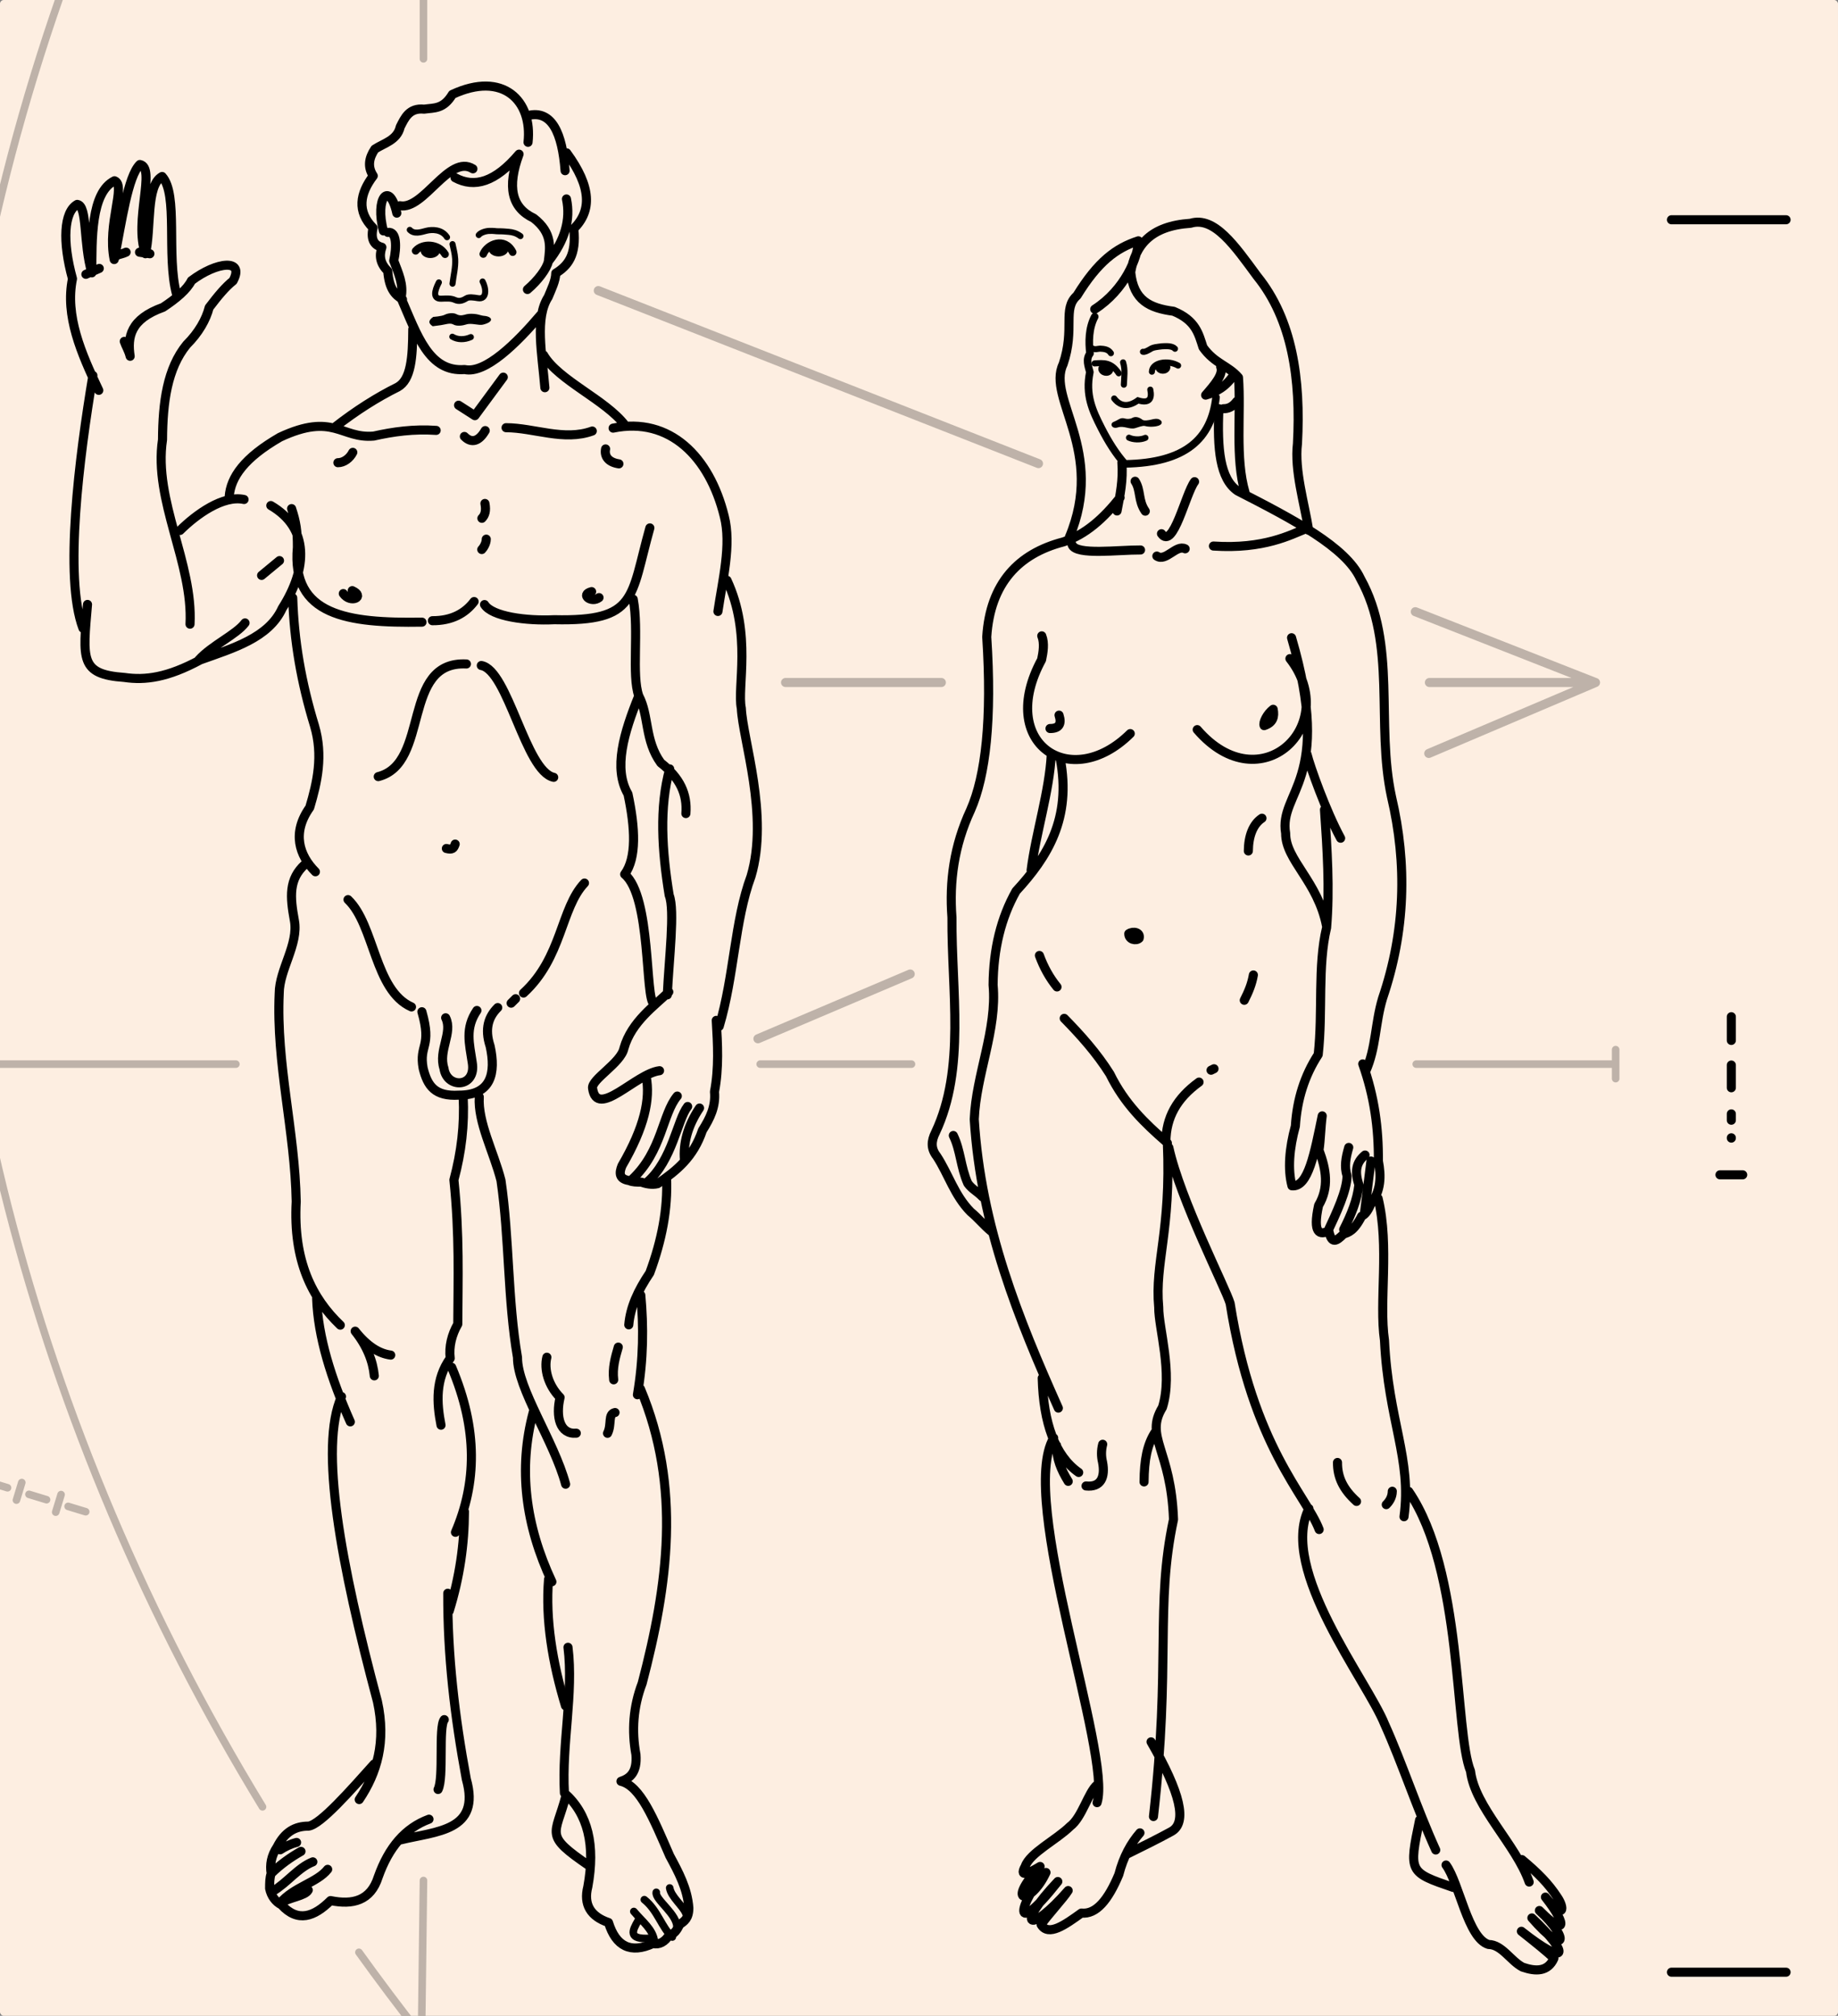 <?xml version="1.0" encoding="UTF-8" standalone="no"?>
<!-- Created with Inkscape (http://www.inkscape.org/) -->
<svg
   xmlns:dc="http://purl.org/dc/elements/1.1/"
   xmlns:cc="http://creativecommons.org/ns#"
   xmlns:rdf="http://www.w3.org/1999/02/22-rdf-syntax-ns#"
   xmlns:svg="http://www.w3.org/2000/svg"
   xmlns="http://www.w3.org/2000/svg"
   xmlns:sodipodi="http://sodipodi.sourceforge.net/DTD/sodipodi-0.dtd"
   xmlns:inkscape="http://www.inkscape.org/namespaces/inkscape"
   version="1.0"
   width="1214.872"
   height="1332.357"
   id="svg3787"
   sodipodi:version="0.32"
   inkscape:version="0.46"
   sodipodi:docname="Pioneer_plaque_humans.svg"
   inkscape:output_extension="org.inkscape.output.svg.inkscape">
  <rect width="100%" height="100%" fill="#808080" stroke="none"/>
  <sodipodi:namedview
     inkscape:window-height="718"
     inkscape:window-width="1022"
     inkscape:pageshadow="2"
     inkscape:pageopacity="0.0"
     guidetolerance="10.0"
     gridtolerance="10.0"
     objecttolerance="10.0"
     borderopacity="1.0"
     bordercolor="#666666"
     pagecolor="#ffffff"
     id="base"
     showgrid="false"
     inkscape:zoom="0.18688682"
     inkscape:cx="673.72984"
     inkscape:cy="546.88124"
     inkscape:window-x="0"
     inkscape:window-y="0"
     inkscape:current-layer="svg3787" />
  <defs
     id="defs3789">
    <inkscape:perspective
       sodipodi:type="inkscape:persp3d"
       inkscape:vp_x="0 : 666.17859 : 1"
       inkscape:vp_y="0 : 1000 : 0"
       inkscape:vp_z="1214.8722 : 666.17859 : 1"
       inkscape:persp3d-origin="607.4361 : 444.11906 : 1"
       id="perspective5964" />
  </defs>
  <rect
     style="fill:#fdeee1;fill-opacity:1;fill-rule:evenodd;stroke:none;stroke-width:5;stroke-linecap:round;stroke-linejoin:round;stroke-miterlimit:4;stroke-dasharray:none;stroke-opacity:1;display:inline;enable-background:new"
     id="rect4746"
     y="7.2998048e-08"
     x="-7.6171875e-07"
     ry="2.51"
     height="1332.357"
     width="1214.872" />
  <path
     style="fill:none;fill-rule:evenodd;stroke:#000000;stroke-width:6;stroke-linecap:round;stroke-linejoin:round;stroke-miterlimit:4;stroke-dasharray:none;display:inline;enable-background:new"
     id="path2632"
     d="M 738.334,337.724 C 740.38,326.882 742.426,317.453 741.531,305.601 M 806.854,242.487 C 808.783,247.437 802.835,254.302 796.887,261.168 C 803.781,259.245 810.69,255.348 815.662,247.488 M 817.496,265.27 C 814.519,269.196 811.563,270.161 808.615,270.139 M 750.273,318.072 C 754.16,324.023 752.144,330.918 757.007,337.864 M 753.868,363.505 C 739.127,363.395 711.58,367.138 708.682,360.206 M 764.65,367.534 C 770.517,371.526 777.484,359.733 783.359,362.738 M 802.046,360.903 C 835.446,363.127 853.209,353.389 863.066,349.514 M 767.707,352.75 C 775.489,363.666 783.629,326.217 789.584,318.365 M 902.673,708.128 C 909.669,692.386 908.803,676.586 913.841,659.843 C 928.912,615.536 930.223,571.126 919.742,526.628 C 909.289,478.182 923.435,425.971 899.187,382.358 C 889.513,361.557 855.247,343.533 818.041,324.5 C 806.306,316.516 804.487,296.76 805.667,270.117 M 876.847,612.186 C 871.169,582.53 849.65,568.55 849.782,550.783 C 845.073,523.109 881.486,516.472 853.687,421.502 M 875.451,535.181 C 877.227,560.859 878.995,587.524 876.839,613.173 C 870.753,638.792 874.465,668.433 871.304,697.035 C 862.357,710.788 857.326,726.544 856.212,744.303 C 852.171,759.08 851.086,772.891 853.954,783.771 C 864.757,784.838 868.857,762.166 873.953,737.526 C 872.912,745.415 872.853,753.311 871.82,760.213 C 876.639,773.082 878.516,784.941 871.549,796.734 C 867.479,815.459 872.386,816.483 878.304,813.565 C 880.204,822.463 883.167,820.511 888.118,815.613 C 891.073,814.648 895.012,813.69 899.999,803.856 C 901.971,802.884 903.952,800.925 905.954,796.004 C 912.899,787.172 912.972,777.302 911.079,767.416 C 911.24,745.701 908.445,724.951 900.744,703.178 M 863.928,498.573 C 865.835,506.484 876.426,536.176 886.123,554.016 M 791.32,482.237 C 833.221,530.918 886.678,479 852.602,435.314 M 835.566,479.606 C 841.478,477.676 842.49,473.735 841.543,468.792 C 837.59,471.724 834.598,477.625 835.566,479.606 z M 694.025,481.51 C 699.922,481.554 701.909,478.608 699.987,472.671 M 747.073,484.868 C 707.47,524.056 658.572,491.117 688.464,436.062 C 689.484,431.134 690.51,425.219 688.581,420.269 M 694.884,498.298 C 693.718,522.966 684.669,550.538 681.538,575.192 M 740.365,328.856 C 729.452,342.594 717.579,353.363 702.801,358.188 C 673.259,365.864 654.44,385.466 652.211,420.985 C 655.741,475.302 651.532,512.78 641.536,535.409 C 630.55,559.017 627.427,582.685 629.217,606.388 C 628.859,654.754 638.306,706.153 618.337,748.45 C 615.345,754.35 615.308,759.285 619.203,764.25 C 626.977,776.153 630.806,790.001 641.536,800.939 C 646.421,804.924 650.315,809.889 655.2,813.874 M 687.018,631.498 C 689.908,639.416 693.788,646.355 698.658,652.314 M 825.125,562.445 C 825.198,552.574 828.205,544.7 834.131,540.796 M 746.094,617.132 C 746.065,621.08 750.971,622.104 752.951,620.145 C 753.963,616.204 749.057,615.18 746.094,617.132 z M 822.429,661.134 C 825.421,655.234 827.423,650.314 828.45,644.399 M 800.464,707.364 L 802.437,706.392 M 792.544,715.202 C 777.722,725.949 770.747,738.73 770.63,754.522 C 756.959,742.575 743.295,729.641 733.614,709.826 C 724.871,695.942 714.148,684.016 703.418,673.078 M 630.115,750.512 C 634.956,760.419 634.876,771.277 639.709,782.171 C 642.629,786.141 645.569,787.15 649.471,791.128 M 700.758,501.303 C 708.328,540.843 692.414,566.389 671.608,588.937 C 661.648,606.63 656.581,627.322 656.406,651.011 C 659.135,680.644 645.157,710.153 643.955,739.757 C 648.342,810.861 673.442,872.249 699.545,930.683 M 712.99,973.228 C 697.346,962.254 689.645,940.48 688.881,910.861 M 706.067,979.099 C 701.211,971.166 698.314,964.235 698.38,955.352 M 756.188,979.474 C 756.298,964.668 758.337,954.812 763.309,946.953 M 717.838,982.149 C 727.659,983.209 730.658,976.322 728.766,966.437 C 727.812,962.481 727.841,958.533 728.853,954.592 M 696.451,950.402 C 672.565,990.694 735.196,1159.957 725.134,1191.469 M 771.606,755.517 C 774.123,813.775 763.159,834.422 765.888,864.055 C 765.786,877.874 775.394,907.559 768.347,930.209 C 756.408,949.862 774.039,957.891 775.661,1004.297 C 763.444,1061.457 773.977,1099.046 762.414,1200.631 M 760.814,1151.264 C 780.221,1184.97 784.989,1204.748 774.134,1210.59 C 765.253,1215.459 755.388,1220.321 745.524,1225.182 M 725.222,1179.624 C 719.289,1184.515 715.233,1201.266 707.327,1207.129 C 698.417,1215.947 680.661,1224.698 677.647,1233.56 C 672.667,1242.406 682.539,1236.557 687.475,1233.633 C 663.698,1259.12 681.388,1259.252 691.376,1237.61 C 673.54,1257.219 667.446,1283.825 699.195,1243.591 C 670.468,1273.977 680.259,1278.986 706.03,1249.565 C 703.046,1254.478 691.157,1267.222 688.172,1272.135 C 693.028,1280.068 703.897,1272.253 714.766,1264.437 C 724.586,1265.497 732.521,1255.686 739.525,1238.957 C 742.561,1227.134 747.541,1218.288 753.489,1211.422 M 1005.945,1229.101 C 1016.689,1238.065 1023.518,1245.026 1029.349,1253.953 C 1034.211,1260.899 1034.146,1269.783 1021.486,1253.895 C 1037.065,1273.753 1034.072,1279.653 1017.49,1262.749 C 1037.989,1281.657 1034.953,1293.479 1012.539,1267.647 C 1038.891,1292.522 1035.885,1300.396 1005.594,1276.479 C 1014.388,1283.455 1023.182,1290.43 1027.083,1294.408 C 1023.087,1303.262 1015.224,1303.203 1006.401,1300.176 C 998.568,1296.169 992.752,1285.267 983.907,1285.201 C 970.178,1281.15 964.551,1244.586 955.794,1232.675 M 938.323,1202.932 C 931.188,1237.427 931.188,1237.427 960.598,1247.517 M 896.637,992.368 C 887.851,984.405 883.978,976.48 884.051,966.609 M 865.152,997.068 C 845.197,1037.39 903.623,1110.872 915.204,1139.584 C 926.808,1165.336 936.416,1195.021 948.988,1222.753 M 871.929,1010.938 C 863.252,988.17 828.106,956.32 813.083,861.446 C 810.208,851.554 780.173,793.091 772.567,758.485 M 928.013,1002.473 C 933.212,964.015 917.67,939.221 915.116,885.899 C 911.375,860.206 918.525,823.737 910.897,792.093 M 931.086,985.715 C 967.061,1038.3 961.358,1144.865 971.979,1170.609 C 974.752,1194.32 1002.087,1219.201 1010.749,1243.944 M 916.278,994.488 C 918.258,992.529 920.246,989.583 920.275,985.634 M 902.264,763.402 C 896.33,768.293 895.304,774.208 898.186,783.114 C 897.131,792.977 893.126,802.818 888.14,812.652 M 901.986,800.91 L 906.166,767.38 M 877.314,814.545 C 883.306,801.758 890.295,787.003 890.368,777.133 C 888.446,771.196 889.473,765.281 891.49,758.386 M 723.596,204.356 C 743.346,191.671 752.352,170.022 752.432,159.164 C 737.654,163.989 725.795,172.785 711.868,195.384 C 701.975,204.194 710.725,217.092 702.687,240.722 C 691.709,263.344 730.764,298.184 706.753,355.256 M 865.024,350.516 C 862.207,332.727 855.489,310.96 857.586,293.208 C 859.865,250.78 854.261,211.254 830.886,182.453 C 816.291,162.602 802.678,142.759 786.917,147.577 C 760.368,149.353 750.445,162.111 747.365,179.856 C 749.192,198.624 759.966,203.64 775.676,205.732 C 790.373,211.764 792.273,220.662 795.156,229.568 C 802.938,240.484 811.775,241.537 818.596,249.485 C 820.386,273.188 816.236,302.77 822.947,325.524" />
  <path
     style="fill:none;fill-rule:evenodd;stroke:#000000;stroke-width:5;stroke-linecap:round;stroke-linejoin:round;display:inline;enable-background:new"
     id="path2644"
     d="M 723.581,209.322 C 719.592,216.854 719.533,226.097 720.458,233.664 C 717.48,237.423 719.409,242.162 720.363,245.949 C 717.297,261.048 722.131,271.478 727.94,282.86 C 732.781,292.345 737.636,299.94 743.482,306.597 C 783.783,305.94 800.614,289.994 803.774,262.611" />
  <path
     style="fill:none;fill-rule:evenodd;stroke:#000000;stroke-width:6;stroke-linecap:round;stroke-linejoin:round;stroke-miterlimit:4;stroke-dasharray:none;display:inline;enable-background:new"
     id="path2666"
     d="M 316.8,725.016 C 315.693,741.716 326.358,761.452 331.133,780.161 C 336.744,818.533 335.462,858.82 342.057,897.199 C 341.903,917.837 366.217,952.417 373.867,980.976" />
  <path
     style="fill:none;fill-rule:evenodd;stroke:#000000;stroke-width:6;stroke-linecap:round;stroke-linejoin:round;stroke-miterlimit:4;stroke-dasharray:none;display:inline;enable-background:new"
     id="path2694"
     d="M 432.197,663.434 C 426.312,660.461 430.52,592.665 412.89,577.851 C 420.797,567.072 419.894,547.412 415.072,524.788 C 405.312,508.04 412.288,484.481 422.216,459.952 M 400.278,296.716 C 399.275,301.626 402.207,305.569 409.083,306.58 M 253.444,152.626 C 247.635,130.981 257.405,119.068 262.281,140.881 M 348.619,191.344 C 355.522,185.475 361.451,177.637 362.454,172.727 M 357.396,208.088 C 341.595,226.697 320.872,247.251 307.125,244.247 C 283.53,246.116 275.768,221.514 265.057,196.9 C 267.059,188.063 263.16,180.185 260.243,172.31 C 262.245,163.473 262.289,152.662 256.388,153.621 M 92.206,166.711 L 99.081,167.721 M 225.731,923.036 C 210.852,956.391 225.278,1034.092 249.479,1124.609 C 255.267,1151.169 249.286,1171.783 237.42,1189.426 M 283.56,1202.39 C 267.811,1208.223 256.948,1220.955 249.988,1240.583 C 245.01,1256.287 233.205,1259.188 218.475,1256.179 C 207.62,1266.946 196.793,1270.833 186.03,1258.995 C 182.107,1257.014 179.175,1253.071 178.212,1248.152 C 178.228,1244.221 178.24,1241.273 179.235,1238.329 C 178.276,1232.428 179.283,1226.535 183.238,1220.654 C 188.192,1210.847 195.088,1206.943 203.933,1206.979 C 211.8,1206.029 231.548,1183.505 247.345,1165.879 M 198.951,1223.667 C 192.055,1227.57 185.156,1232.456 179.235,1238.329 M 196.027,1217.758 C 192.092,1218.725 188.152,1220.674 185.196,1222.628 M 206.785,1230.579 C 196.941,1234.47 190.022,1244.269 180.17,1250.126 M 216.593,1235.533 C 209.678,1244.35 193.941,1247.234 185.052,1258.008 C 190.965,1254.101 201.779,1253.163 203.761,1249.239 M 289.537,1182.758 C 293.5,1174.912 289.705,1141.481 293.656,1136.583 M 306.994,999.044 C 306.906,1020.665 303.869,1042.275 296.897,1064.851 M 295.962,1053.054 C 295.794,1094.331 300.544,1134.646 308.238,1175.955 C 317.925,1210.393 288.441,1210.273 264.83,1216.073 M 389.577,1233.29 C 359.195,1212.527 367.053,1213.542 374.041,1187.034 M 375.425,1088.759 C 379.231,1119.242 371.233,1152.625 373.066,1185.065 C 388.735,1198.888 393.564,1219.547 388.538,1247.045 C 385.542,1258.826 390.423,1266.709 402.201,1270.688 C 407.051,1286.433 416.859,1291.387 431.629,1284.568 C 435.556,1285.566 439.495,1283.617 442.463,1278.715 C 445.412,1278.727 447.389,1275.787 449.371,1271.863 C 452.327,1269.91 455.284,1267.956 455.312,1261.077 C 454.381,1248.296 448.529,1237.462 442.676,1226.627 C 431.965,1202.013 423.209,1180.355 410.444,1177.355 C 416.349,1175.413 421.279,1171.502 420.344,1159.705 C 417.46,1143.968 418.507,1128.247 424.468,1112.547 C 441.44,1047.75 450.55,982.922 423.296,917.945 M 352.471,933.381 C 342.491,970.687 347.252,1008.054 364.79,1045.472 M 401.555,947.341 C 404.527,941.456 401.607,934.565 406.525,933.602 M 421.315,921.869 C 425.342,898.297 425.43,876.676 423.549,856.029 M 415.606,875.653 C 416.637,863.864 421.595,853.073 429.506,841.311 C 437.456,819.722 441.472,799.099 440.573,778.457 M 405.63,911.976 C 404.679,904.11 406.673,897.239 408.667,890.367 M 361.464,897.054 C 359.467,904.908 362.371,915.731 370.201,923.626 C 367.201,936.39 370.101,948.195 380.916,947.257 M 298.538,903.677 C 316.06,945.027 314.932,980.403 301.041,1012.779 M 291.502,941.978 C 288.613,927.224 287.695,911.495 297.579,897.776 C 296.628,889.91 298.626,882.056 302.585,875.192 C 302.705,845.708 303.808,816.228 300.026,779.849 C 305.016,761.196 307.054,743.514 306.147,724.837 M 231.559,939.768 C 218.899,911.215 210.166,883.66 209.288,858.104 M 247.408,909.365 C 246.466,899.533 242.575,889.689 234.752,879.829 C 242.575,889.689 250.417,894.635 258.275,895.65 M 201.622,571.248 C 190.771,581.031 191.697,592.673 194.581,608.41 C 197.466,624.147 184.621,640.802 184.557,656.527 C 182.403,702.71 194.995,747.971 195.789,794.166 C 193.663,833.47 206.339,858.092 224.94,875.858 M 346.023,656.361 C 371.672,632.878 370.538,600.282 386.331,583.639 M 337.849,663.049 L 340.809,660.113 M 230.026,594.597 C 247.648,611.377 247.472,654.62 271.998,665.531 M 315.225,667.871 C 307.314,679.632 310.222,689.472 312.136,702.256 C 315.016,718.976 295.356,719.879 293.447,706.111 C 289.564,694.302 299.44,682.549 294.566,672.701 M 328.992,665.961 C 323.071,671.834 320.091,679.684 323.974,691.494 C 327.832,709.2 324.824,723.93 303.202,723.842 C 287.474,724.761 282.588,717.861 279.688,706.055 C 276.803,690.319 285.641,692.32 278.857,668.705 M 473.43,674.413 C 474.349,690.142 475.268,705.87 472.255,721.583 C 473.198,731.415 469.235,739.261 464.289,747.104 C 458.32,764.77 447.473,773.571 434.66,782.364 C 430.725,783.331 426.798,782.332 423.854,781.337 C 420.905,781.325 417.957,781.313 415.995,780.322 C 409.12,779.311 409.136,775.38 411.121,770.474 C 425.968,744.982 429.975,726.325 427.087,711.571 M 462.383,732.354 C 454.472,744.115 451.476,755.897 452.415,766.712 M 427.785,781.353 C 444.552,766.679 447.609,740.156 454.525,731.339 M 447.673,724.431 C 437.797,736.185 437.697,760.755 417.965,779.347 M 442.057,655.612 C 433.176,664.421 417.407,675.167 412.421,692.837 C 410.415,702.657 390.715,713.388 391.674,719.289 C 394.538,739.939 420.215,709.577 435.948,707.676 M 442.658,508.193 C 435.675,533.717 437.524,562.226 442.318,591.73 C 446.209,601.574 442.145,633.99 441.066,657.573 M 453.349,537.72 C 454.384,524.948 449.514,514.117 436.778,504.237 C 426.027,489.451 429.044,472.756 422.216,459.952 C 417.358,446.172 422.393,416.709 418.546,396.054 M 480.514,383.53 C 497.077,418.979 487.105,454.319 489.997,468.091 C 490.896,488.733 508.381,538.928 496.424,579.174 C 485.492,608.614 485.344,644.977 475.38,678.352 M 193.486,395.136 C 194.353,423.641 199.154,451.179 207.883,479.716 C 213.7,499.396 209.696,517.07 204.714,533.758 C 192.853,550.417 197.714,565.335 208.481,576.19 M 295.031,560.818 C 298.958,561.817 299.867,560.842 300.862,557.897 M 318.12,439.871 C 335.799,442.891 347.32,509.769 365.976,513.777 M 250.007,513.304 C 284.441,504.599 265.062,436.706 308.296,438.848 M 278.925,411.209 C 229.781,411.992 192.455,406.925 196.571,361.733 C 196.615,350.922 195.656,345.021 192.744,336.164 M 313.379,397.59 C 307.45,405.429 298.585,410.307 285.808,410.255 M 429.549,348.924 C 416.584,395.063 421.434,410.808 366.402,409.601 C 347.724,410.507 325.132,407.467 320.25,399.584 M 306.944,288.472 C 311.838,293.406 316.76,291.461 320.719,284.597 M 303.097,267.818 L 313.88,274.741 L 332.657,249.265 M 221.465,282.227 C 235.269,271.472 249.064,262.683 262.851,255.86 C 271.716,250.982 272.759,236.244 272.835,217.571 M 288.287,284.465 C 273.549,283.422 259.782,285.331 246.994,288.228 C 225.364,290.105 220.523,272.395 185.074,288.958 C 161.431,302.621 152.533,315.361 151.499,328.133 M 161.319,330.139 C 147.571,327.134 129.829,339.839 118.974,350.605 M 125.601,412.549 C 127.731,372.263 101.364,330.877 107.425,290.607 C 107.525,266.037 110.566,243.445 123.406,227.772 C 131.301,219.942 136.251,211.117 138.249,203.262 C 144.178,195.424 149.115,189.547 154.046,185.636 C 161.968,170.926 143.287,172.816 126.527,185.524 C 123.555,191.409 116.651,197.277 107.782,203.138 C 86.128,210.912 84.115,222.698 86.028,235.482 C 85.062,231.547 83.108,228.591 82.137,225.638 M 61.406,248.158 C 52.341,302.176 42.188,381.742 54.828,415.209 M 161.968,411.715 C 156.04,419.553 140.287,426.369 131.402,436.16 M 178.993,334.142 C 204.485,348.989 203.394,375.52 186.578,401.987 C 177.653,421.607 154.038,428.39 132.384,436.164 C 110.715,447.87 95.965,449.775 82.214,447.753 C 52.738,445.668 54.744,435.848 57.84,399.496 M 172.908,380.31 L 184.741,370.53 M 226.913,392.324 C 231.799,399.223 241.647,394.349 232.818,390.382 M 223.335,305.822 C 227.266,305.838 231.209,302.905 233.191,298.982 M 318.517,342.574 C 320.491,340.617 321.486,337.672 320.523,332.754 M 318.433,363.213 C 319.42,362.234 321.398,359.294 321.41,356.345 M 391.048,391.028 C 383.177,392.961 391.015,398.89 395.945,394.979 M 334.487,282.688 C 353.16,282.764 372.779,291.689 391.481,284.886 M 474.533,404.145 C 477.566,383.518 483.559,359.955 478.721,341.262 C 469.053,301.91 442.626,275.267 405.248,282.976 M 374.54,101.031 C 391.155,123.704 391.091,139.428 379.25,151.174 C 381.143,168.872 375.218,175.728 367.336,180.61 C 367.316,185.524 364.343,191.408 362.358,196.314 C 353.457,210.037 358.274,233.644 360.148,256.257 M 349.016,94.048 C 352.076,66.541 332.501,46.805 299.021,62.394 C 293.084,72.198 287.192,71.191 280.308,72.145 C 270.484,71.123 267.508,77.99 264.535,83.875 C 262.534,92.712 253.681,94.641 247.768,98.549 C 243.813,104.429 242.806,110.322 246.713,116.235 C 237.819,127.992 235.806,139.778 246.572,150.633 C 244.571,159.47 248.49,162.434 252.417,163.433 C 250.427,169.322 251.39,174.24 256.284,179.174 C 257.219,190.971 261.134,194.918 266.036,197.887 M 65.297,258.002 C 53.604,233.384 42.894,208.77 47.908,184.22 C 41.129,159.623 42.192,139.971 51.057,135.093 C 57.932,136.104 54.884,160.661 60.7,180.341 C 60.788,158.72 59.934,127.267 75.691,119.468 C 83.541,122.449 70.66,147.949 75.478,171.556 C 80.496,146.024 84.548,116.556 92.442,108.726 C 103.245,110.735 88.359,146.056 96.133,167.709 C 100.132,151.018 96.317,122.501 107.152,116.648 C 117.915,128.486 109.888,168.748 116.663,194.329 M 83.361,166.675 C 79.421,168.624 76.477,167.629 75.478,171.556 M 56.765,181.308 L 65.626,177.413 M 413.118,281.043 C 400.41,264.283 369.013,251.379 359.253,234.631 M 374.416,131.498 C 377.308,145.269 373.321,159.012 362.454,172.727 C 363.473,163.886 365.479,154.066 352.742,144.186 C 338.028,137.246 335.136,123.475 343.087,101.886 C 327.286,120.495 313.511,124.37 300.762,117.438 M 349.088,76.357 C 364.829,72.49 371.644,88.243 373.509,112.821 M 312.58,111.59 C 296.895,101.697 280.035,138.975 264.323,135.963" />
  <path
     style="fill:none;fill-rule:evenodd;stroke:#000000;stroke-width:6;stroke-linecap:round;stroke-linejoin:round;stroke-miterlimit:4;stroke-dasharray:none;display:inline;enable-background:new"
     id="path2696"
     d="M 362.589,1043.793 C 360.426,1070.313 365.128,1098.85 373.761,1127.417" />
  <path
     style="fill:none;fill-rule:evenodd;stroke:#000000;stroke-width:5;stroke-linecap:round;stroke-linejoin:round;display:inline;enable-background:new"
     id="path2718"
     d="M 453.333,1264.621 C 451.404,1259.693 443.586,1253.738 442.647,1247.834" />
  <path
     style="fill:none;fill-rule:evenodd;stroke:#000000;stroke-width:5;stroke-linecap:round;stroke-linejoin:round;display:inline;enable-background:new"
     id="path2720"
     d="M 433.78,1250.716 C 432.761,1255.623 448.412,1265.568 447.363,1274.405" />
  <path
     style="fill:none;fill-rule:evenodd;stroke:#000000;stroke-width:5;stroke-linecap:round;stroke-linejoin:round;display:inline;enable-background:new"
     id="path2722"
     d="M 425.881,1255.572 C 434.675,1262.517 437.536,1274.332 444.371,1280.28" />
  <path
     style="fill:none;fill-rule:evenodd;stroke:#000000;stroke-width:5;stroke-linecap:round;stroke-linejoin:round;display:inline;enable-background:new"
     id="path2724"
     d="M 418.943,1263.383 C 424.789,1270.306 431.632,1275.271 432.556,1283.141" />
  <path
     style="fill:none;fill-rule:evenodd;stroke:#000000;stroke-width:5;stroke-linecap:round;stroke-linejoin:round;display:inline;enable-background:new"
     id="path2726"
     d="M 429.622,1281.153 C 414.873,1282.026 417.865,1276.152 421.848,1269.302" />
  <path
     style="fill:none;fill-rule:evenodd;stroke:#000000;stroke-width:5;stroke-linecap:round;stroke-linejoin:round;stroke-miterlimit:4;stroke-dasharray:none;stroke-opacity:0.251;display:inline;enable-background:new"
     id="path3347"
     d="M 237.24,1290.374 C 250.564,1308.93 264.358,1327.277 278.619,1345.404 L 279.9,1242.915 M 279.9,38.906 L 279.9,-436.827 C -114.926,65.459 -132.588,692.401 173.506,1194.233" />
  <path
     style="fill:none;fill-rule:evenodd;stroke:#000000;stroke-width:6;stroke-linecap:round;stroke-linejoin:miter;stroke-miterlimit:4;stroke-dasharray:none;stroke-opacity:0.251;display:inline;enable-background:new"
     id="path4200"
     d="M 622.204,451.099 L 519.234,451.099 M 1054.603,451.099 L 944.797,451.099 M 686.408,306.414 L 395.457,192.065 M 1054.452,451.062 L 935.499,404.311 M 601.618,643.768 L 500.981,686.57 M 1054.556,451.128 L 944.385,497.985" />
  <path
     style="fill:none;fill-rule:evenodd;stroke:#000000;stroke-width:6;stroke-linecap:round;stroke-linejoin:miter;stroke-miterlimit:4;stroke-dasharray:none;stroke-opacity:1;display:inline;enable-background:new"
     id="path4213"
     d="M 1104.786,145.252 L 1180.546,145.252" />
  <path
     style="fill:none;fill-rule:evenodd;stroke:#000000;stroke-width:6;stroke-linecap:round;stroke-linejoin:miter;stroke-miterlimit:4;stroke-dasharray:none;stroke-opacity:1;display:inline;enable-background:new"
     id="path4215"
     d="M 1104.786,1303.527 L 1180.546,1303.527" />
  <path
     style="fill:none;fill-rule:evenodd;stroke:#000000;stroke-width:5;stroke-linecap:round;stroke-linejoin:miter;stroke-miterlimit:4;stroke-dasharray:none;stroke-opacity:0.251;display:inline;enable-background:new"
     id="path4211"
     d="M 502.474,703.332 L 602.467,703.332 M 936.092,703.332 L 1065.024,703.332 M -904.961,703.332 L 155.909,703.332 M 1067.912,693.743 L 1067.912,712.921" />
  <path
     style="fill:none;fill-rule:evenodd;stroke:#000000;stroke-width:6;stroke-linecap:round;stroke-linejoin:miter;stroke-miterlimit:4;stroke-dasharray:none;stroke-opacity:1;display:inline;enable-background:new"
     id="path4221"
     d="M 1144.368,671.995 L 1144.368,687.678" />
  <path
     style="fill:none;fill-rule:evenodd;stroke:#000000;stroke-width:6;stroke-linecap:round;stroke-linejoin:miter;stroke-miterlimit:4;stroke-dasharray:none;stroke-opacity:1;display:inline;enable-background:new"
     id="path4223"
     d="M 1144.368,703.937 L 1144.368,718.955" />
  <path
     style="fill:none;fill-rule:evenodd;stroke:#000000;stroke-width:6;stroke-linecap:round;stroke-linejoin:miter;stroke-miterlimit:4;stroke-dasharray:none;stroke-opacity:1;display:inline;enable-background:new"
     id="path4225"
     d="M 1144.368,736.212 L 1144.368,740.417" />
  <path
     style="fill:none;fill-rule:evenodd;stroke:#000000;stroke-width:6;stroke-linecap:round;stroke-linejoin:miter;stroke-miterlimit:4;stroke-dasharray:none;stroke-opacity:1;display:inline;enable-background:new"
     id="path4227"
     d="M 1144.368,752.017 L 1144.368,752.229" />
  <path
     style="fill:none;fill-rule:evenodd;stroke:#000000;stroke-width:6;stroke-linecap:round;stroke-linejoin:miter;stroke-miterlimit:4;stroke-dasharray:none;stroke-opacity:1;display:inline;enable-background:new"
     id="path4229"
     d="M 1151.877,776.496 L 1136.858,776.496" />
  <path
     style="fill:none;fill-rule:evenodd;stroke:#000000;stroke-width:5;stroke-linecap:round;stroke-linejoin:miter;stroke-miterlimit:4;stroke-dasharray:none;stroke-opacity:0.251;display:inline;enable-background:new"
     id="path3389"
     d="M -46.39,967.621 L -40.58,969.392 L -34.773,971.161" />
  <path
     style="fill:none;fill-rule:evenodd;stroke:#000000;stroke-width:5;stroke-linecap:round;stroke-linejoin:miter;stroke-miterlimit:4;stroke-dasharray:none;stroke-opacity:0.251;display:inline;enable-background:new"
     id="path3391"
     d="M -6.64,979.804 L -0.83,981.575 L 4.978,983.344" />
  <path
     style="fill:none;fill-rule:evenodd;stroke:#000000;stroke-width:5;stroke-linecap:round;stroke-linejoin:miter;stroke-miterlimit:4;stroke-dasharray:none;stroke-opacity:0.251;display:inline;enable-background:new"
     id="path3393"
     d="M 19.151,987.688 L 24.961,989.459 L 30.769,991.229" />
  <path
     style="fill:none;fill-rule:evenodd;stroke:#000000;stroke-width:5;stroke-linecap:round;stroke-linejoin:miter;stroke-miterlimit:4;stroke-dasharray:none;stroke-opacity:0.251;display:inline;enable-background:new"
     id="path3395"
     d="M 45.027,995.64 L 50.837,997.411 L 56.645,999.18" />
  <path
     style="fill:none;fill-rule:evenodd;stroke:#000000;stroke-width:5;stroke-linecap:round;stroke-linejoin:miter;stroke-miterlimit:4;stroke-dasharray:none;stroke-opacity:0.251;display:inline;enable-background:new"
     id="path3419"
     d="M -31.536,978.506 L -29.765,972.696 L -27.996,966.888" />
  <path
     style="fill:none;fill-rule:evenodd;stroke:#000000;stroke-width:5;stroke-linecap:round;stroke-linejoin:miter;stroke-miterlimit:4;stroke-dasharray:none;stroke-opacity:0.251;display:inline;enable-background:new"
     id="path3421"
     d="M -23.11,981.088 L -21.339,975.278 L -19.57,969.471" />
  <path
     style="fill:none;fill-rule:evenodd;stroke:#000000;stroke-width:5;stroke-linecap:round;stroke-linejoin:miter;stroke-miterlimit:4;stroke-dasharray:none;stroke-opacity:0.251;display:inline;enable-background:new"
     id="path3423"
     d="M -14.534,983.717 L -12.763,977.907 L -10.994,972.099" />
  <path
     style="fill:none;fill-rule:evenodd;stroke:#000000;stroke-width:5;stroke-linecap:round;stroke-linejoin:miter;stroke-miterlimit:4;stroke-dasharray:none;stroke-opacity:0.251;display:inline;enable-background:new"
     id="path3425"
     d="M 10.859,991.5 L 12.63,985.69 L 14.399,979.882" />
  <path
     style="fill:none;fill-rule:evenodd;stroke:#000000;stroke-width:5;stroke-linecap:round;stroke-linejoin:miter;stroke-miterlimit:4;stroke-dasharray:none;stroke-opacity:0.251;display:inline;enable-background:new"
     id="path3427"
     d="M 36.824,999.458 L 38.594,993.648 L 40.364,987.84" />
  <path
     style="fill:none;fill-rule:evenodd;stroke:#000000;stroke-width:4;stroke-linecap:round;stroke-linejoin:miter;stroke-miterlimit:4;stroke-dasharray:none;stroke-opacity:1;display:inline;enable-background:new"
     id="path4286"
     d="M 318.977,186.048 C 321.319,190.359 322.122,198.134 315.895,197.069 C 312.929,196.562 309.892,196.166 308.294,197.158 C 305.652,198.798 303.426,199.5 300.604,198.218 C 298.013,197.041 295.215,197.293 291.677,197.423 C 286.121,197.627 287.006,192.576 290.086,186.639" />
  <path
     style="fill:none;fill-rule:evenodd;stroke:#000000;stroke-width:4;stroke-linecap:round;stroke-linejoin:miter;stroke-miterlimit:4;stroke-dasharray:none;stroke-opacity:1;display:inline;enable-background:new"
     id="path4288"
     d="M 298.977,222.548 C 302.505,224.671 307.033,224.674 311.227,222.798" />
  <path
     style="fill:none;fill-rule:evenodd;stroke:#000000;stroke-width:4;stroke-linecap:round;stroke-linejoin:miter;stroke-miterlimit:4;stroke-dasharray:none;stroke-opacity:1;display:inline;enable-background:new"
     id="path4290"
     d="M 299.102,187.523 C 299.727,182.102 301.163,176.676 300.869,171.26 C 300.66,167.398 299.65,164.282 299.102,161.36" />
  <path
     style="fill:none;fill-rule:evenodd;stroke:#000000;stroke-width:4;stroke-linecap:round;stroke-linejoin:miter;stroke-miterlimit:4;stroke-dasharray:none;stroke-opacity:1;display:inline;enable-background:new"
     id="path4292"
     d="M 344.003,156.057 C 341.223,153.992 338.657,153.45 336.225,153.229 C 334.371,153.06 332.006,152.836 329.507,152.875 C 327.445,152.907 326.759,152.466 323.186,152.625 C 320.743,152.734 317.545,153.861 316.426,155.35" />
  <path
     style="fill:none;fill-rule:evenodd;stroke:#000000;stroke-width:4;stroke-linecap:round;stroke-linejoin:miter;stroke-miterlimit:4;stroke-dasharray:none;stroke-opacity:1;display:inline;enable-background:new"
     id="path4294"
     d="M 270.852,151.923 C 273.788,155.027 278.281,153.426 281.727,152.548 C 285.509,151.585 292.071,151.462 295.477,156.798" />
  <path
     style="fill:none;fill-rule:evenodd;stroke:#000000;stroke-width:4;stroke-linecap:round;stroke-linejoin:miter;stroke-miterlimit:4;stroke-dasharray:none;stroke-opacity:1;display:inline;enable-background:new"
     id="path4296"
     d="M 736.447,263.36 C 740.773,269.083 746.441,268.769 752.18,264.598 C 759.749,266.937 761.576,263.549 760.312,257.527" />
  <path
     style="fill:none;fill-rule:evenodd;stroke:#000000;stroke-width:4;stroke-linecap:round;stroke-linejoin:miter;stroke-miterlimit:4;stroke-dasharray:none;stroke-opacity:1;display:inline;enable-background:new"
     id="path4298"
     d="M 746.227,289.298 C 749.025,290.614 753.679,290.91 757.096,289.387" />
  <path
     style="fill:none;fill-rule:evenodd;stroke:#000000;stroke-width:4;stroke-linecap:round;stroke-linejoin:miter;stroke-miterlimit:4;stroke-dasharray:none;stroke-opacity:1;display:inline;enable-background:new"
     id="path4300"
     d="M 734.283,233.464 C 732.592,230.81 729.717,230.564 727.078,230.437 C 725.451,230.483 723.871,231.372 721.598,230.126" />
  <path
     style="fill:none;fill-rule:evenodd;stroke:#000000;stroke-width:4;stroke-linecap:round;stroke-linejoin:miter;stroke-miterlimit:4;stroke-dasharray:none;stroke-opacity:1;display:inline;enable-background:new"
     id="path4302"
     d="M 776.636,230.51 C 774.854,228.492 770.64,228.739 768.09,228.889 C 764.868,229.286 762.03,229.471 760.135,230.864 C 758.245,231.907 756.681,232.797 755.457,232.507" />
  <path
     style="fill:none;fill-rule:evenodd;stroke:#000000;stroke-width:4;stroke-linecap:round;stroke-linejoin:miter;stroke-miterlimit:4;stroke-dasharray:none;stroke-opacity:1;display:inline;enable-background:new"
     id="path4304"
     d="M 742.331,239.505 C 743.9,244.426 743.023,249.347 742.843,254.268" />
  <path
     style="fill:#000000;fill-opacity:1;fill-rule:evenodd;stroke:none;stroke-width:0.5;stroke-linecap:butt;stroke-linejoin:miter;stroke-miterlimit:4;stroke-dasharray:none;stroke-opacity:1;display:inline;enable-background:new"
     id="path4308"
     d="M 765.792,281.349 C 768.396,280.478 768.567,278.496 766.405,277.326 C 764.819,276.468 762.891,276.848 761.019,277.326 C 759.289,277.768 756.194,278.263 755.186,277.472 C 752.633,275.471 750.257,275.161 748.291,276.265 C 747.039,276.968 744.89,277.043 743.518,276.619 C 740.548,275.701 739.49,277.523 736.094,278.835 C 733.411,279.871 734.715,283.858 738.922,282.483 C 740.876,281.844 743.131,282.279 744.756,282.659 C 746.564,283.083 748.534,283.498 750.318,282.983 C 752.492,282.354 755.305,281.169 756.777,281.568 C 759.354,282.267 763.223,282.208 765.792,281.349 z" />
  <path
     style="fill:none;fill-rule:evenodd;stroke:#000000;stroke-width:4;stroke-linecap:round;stroke-linejoin:miter;stroke-miterlimit:4;stroke-dasharray:none;stroke-opacity:1;display:inline;enable-background:new"
     id="path4310"
     d="M 761.373,245.683 C 761.586,239.485 771.853,237.77 778.697,241.617" />
  <path
     style="fill:#000000;fill-opacity:1;fill-rule:evenodd;stroke:none;stroke-width:4;stroke-linecap:round;stroke-linejoin:round;stroke-miterlimit:4;stroke-dasharray:none;stroke-opacity:1;display:inline;enable-background:new"
     id="path4312"
     d="M 773.57,242.766 C 773.574,244.284 772.632,245.688 771.099,246.449 C 769.565,247.209 767.675,247.209 766.142,246.449 C 764.609,245.688 763.666,244.284 763.671,242.766 C 763.666,241.248 764.609,239.843 766.142,239.083 C 767.675,238.323 769.565,238.323 771.099,239.083 C 772.632,239.843 773.574,241.248 773.57,242.766 z" />
  <path
     style="fill:none;fill-rule:evenodd;stroke:#000000;stroke-width:4;stroke-linecap:round;stroke-linejoin:miter;stroke-miterlimit:4;stroke-dasharray:none;stroke-opacity:1;display:inline;enable-background:new"
     id="path4314"
     d="M 739.452,246.743 C 734.477,239.264 729.599,239.796 723.5,240.203" />
  <path
     style="fill:#000000;fill-opacity:1;fill-rule:evenodd;stroke:none;stroke-width:4;stroke-linecap:round;stroke-linejoin:round;stroke-miterlimit:4;stroke-dasharray:none;stroke-opacity:1;display:inline;enable-background:new"
     id="path4316"
     d="M 735.726,245.18 C 735.4,246.663 734.176,247.83 732.514,248.239 C 730.852,248.649 729.007,248.239 727.676,247.164 C 726.344,246.089 725.728,244.514 726.062,243.033 C 726.387,241.55 727.612,240.384 729.273,239.974 C 730.935,239.565 732.78,239.975 734.112,241.049 C 735.444,242.124 736.059,243.699 735.726,245.18 z" />
  <path
     style="fill:#000000;fill-opacity:1;fill-rule:evenodd;stroke:none;stroke-width:0.5;stroke-linecap:butt;stroke-linejoin:miter;stroke-miterlimit:4;stroke-dasharray:none;stroke-opacity:1;display:inline;enable-background:new"
     id="path4318"
     d="M 319.254,214.57 C 327.006,212.669 325.487,209.12 319.696,208.736 C 318.546,208.66 316.397,207.896 315.012,207.676 C 313.073,207.367 310.383,207.233 308.471,207.676 C 306.664,208.094 304.388,209.13 301.753,207.676 C 299.514,206.44 295.781,207.075 293.975,208.029 C 291.924,209.113 286.374,209.444 286.374,209.444 C 282.795,211.89 283.246,213.89 286.02,215.631 C 286.02,215.631 289.868,215.125 291.5,214.902 C 294.044,214.555 297.531,213.206 299.632,214.46 C 301.864,215.792 305.832,215.255 308.294,214.424 C 311.586,213.312 316.418,215.265 319.254,214.57 z" />
  <path
     style="fill:none;fill-rule:evenodd;stroke:#000000;stroke-width:5;stroke-linecap:round;stroke-linejoin:round;stroke-miterlimit:4;stroke-dasharray:none;stroke-opacity:1;display:inline;enable-background:new"
     id="path4320"
     d="M 319.431,167.901 C 322.053,161.266 333.616,156.316 338.876,166.664" />
  <path
     style="fill:#000000;fill-opacity:1;fill-rule:evenodd;stroke:none;stroke-width:4;stroke-linecap:round;stroke-linejoin:round;stroke-miterlimit:4;stroke-dasharray:none;stroke-opacity:1;display:inline;enable-background:new"
     id="path4322"
     d="M 336.048,164.719 C 336.048,167.355 333.12,169.492 329.507,169.492 C 325.895,169.492 322.966,167.355 322.966,164.719 C 322.966,162.083 325.895,159.946 329.507,159.946 C 333.12,159.946 336.048,162.083 336.048,164.719 z" />
  <path
     style="fill:none;fill-rule:evenodd;stroke:#000000;stroke-width:5;stroke-linecap:round;stroke-linejoin:round;stroke-miterlimit:4;stroke-dasharray:none;stroke-opacity:1;display:inline;enable-background:new"
     id="path4324"
     d="M 294.184,168.03 C 289.759,160.796 279.212,160.561 274.727,165.798" />
  <path
     style="fill:#000000;fill-opacity:1;fill-rule:evenodd;stroke:none;stroke-width:4;stroke-linecap:round;stroke-linejoin:round;stroke-miterlimit:4;stroke-dasharray:none;stroke-opacity:1;display:inline;enable-background:new"
     id="path4326"
     d="M 290.793,165.78 C 290.793,168.416 287.944,170.553 284.429,170.553 C 280.914,170.553 278.065,168.416 278.065,165.78 C 278.065,163.144 280.914,161.007 284.429,161.007 C 287.944,161.007 290.793,163.144 290.793,165.78 z" />
</svg>
